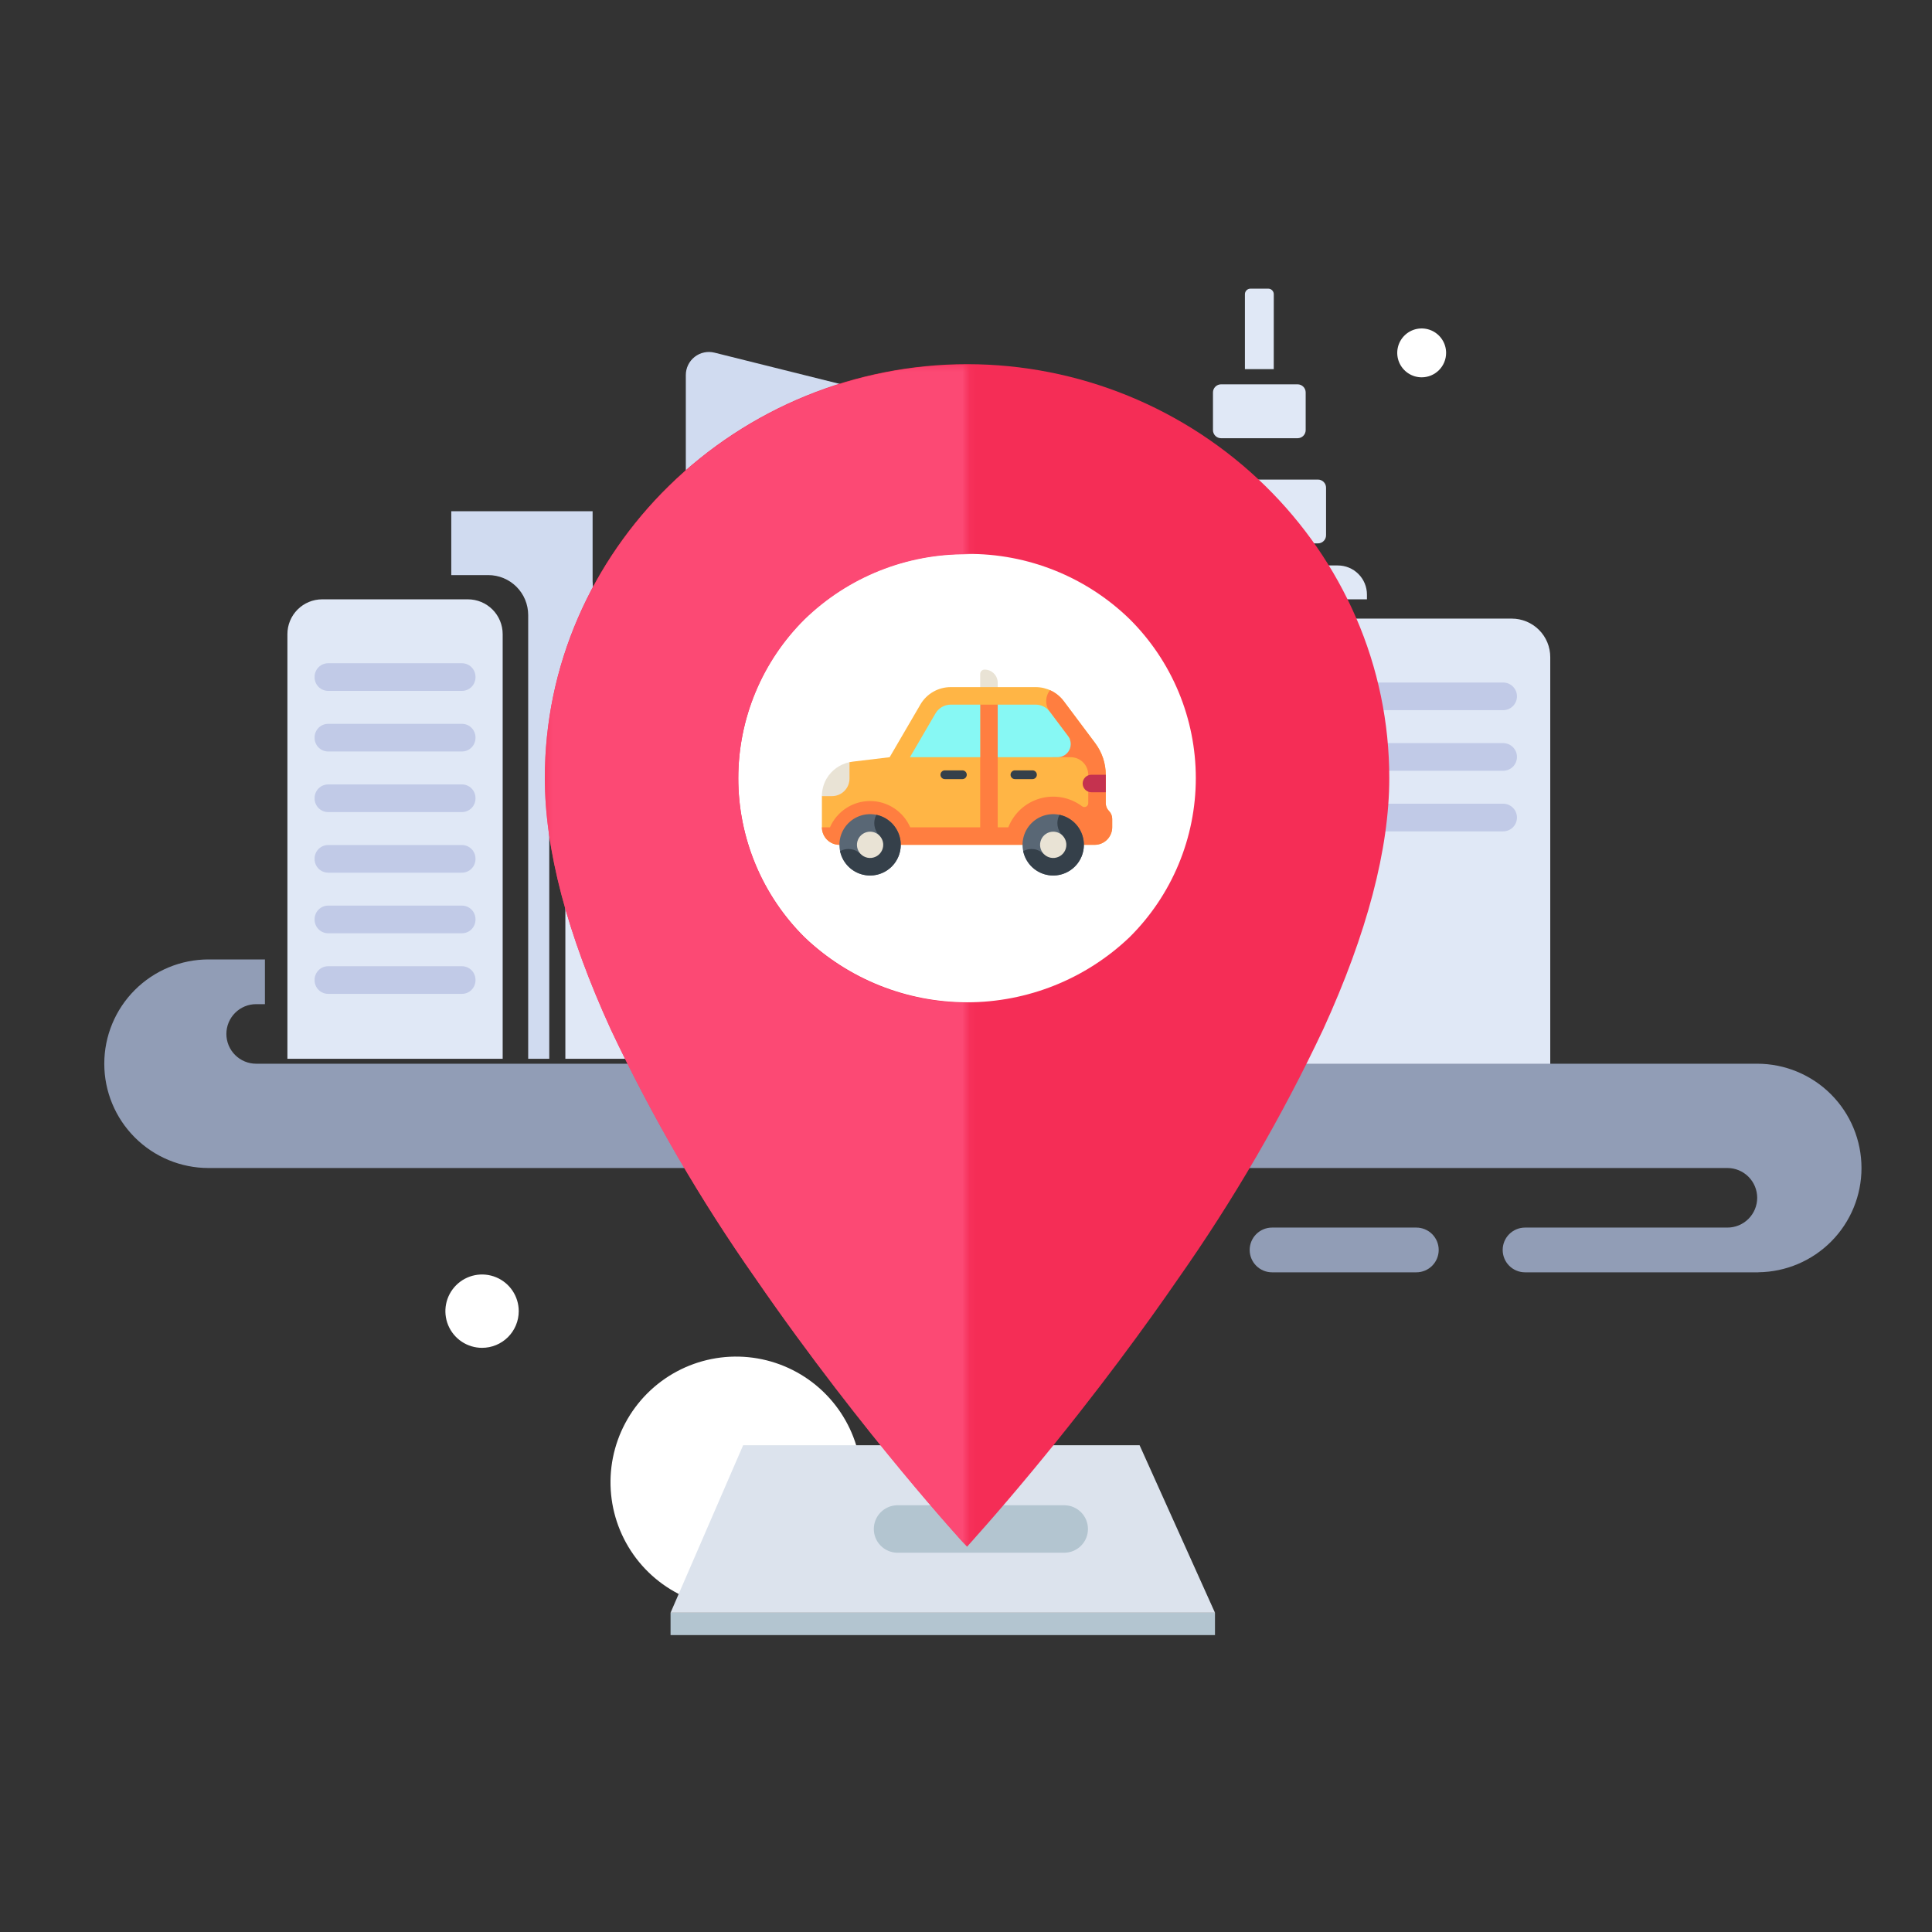 <svg width="278" height="278" viewBox="0 0 278 278" fill="none" xmlns="http://www.w3.org/2000/svg">
<rect x="0" y="0" width="278" height="278" fill="#333333" stroke="none"/>
<path d="M105.924 231.359C102.348 231.359 98.853 230.299 95.88 228.312C92.907 226.326 90.59 223.503 89.222 220.199C87.854 216.896 87.496 213.261 88.193 209.754C88.891 206.248 90.613 203.026 93.141 200.498C95.669 197.97 98.89 196.248 102.397 195.55C105.904 194.853 109.539 195.211 112.842 196.579C116.145 197.948 118.969 200.265 120.955 203.238C122.942 206.21 124.002 209.706 124.002 213.281C124.002 218.076 122.097 222.674 118.707 226.064C115.317 229.454 110.719 231.359 105.924 231.359Z" fill="white"/>
<path d="M69.365 193.943C68.321 193.943 67.301 193.633 66.433 193.054C65.566 192.474 64.889 191.65 64.49 190.685C64.09 189.721 63.986 188.66 64.189 187.636C64.393 186.613 64.896 185.673 65.634 184.935C66.372 184.197 67.312 183.694 68.335 183.49C69.359 183.287 70.42 183.391 71.384 183.791C72.349 184.19 73.173 184.866 73.753 185.734C74.332 186.602 74.642 187.622 74.642 188.666C74.642 189.359 74.506 190.045 74.241 190.685C73.975 191.326 73.587 191.908 73.097 192.398C72.607 192.888 72.025 193.276 71.385 193.541C70.744 193.807 70.058 193.943 69.365 193.943Z" fill="white"/>
<path d="M155.908 220.314C155.213 220.314 154.533 220.108 153.955 219.722C153.377 219.335 152.926 218.786 152.66 218.144C152.394 217.501 152.324 216.794 152.459 216.112C152.595 215.43 152.93 214.804 153.421 214.312C153.913 213.82 154.539 213.485 155.221 213.35C155.903 213.214 156.61 213.283 157.253 213.549C157.895 213.815 158.444 214.266 158.831 214.844C159.217 215.422 159.424 216.102 159.424 216.797C159.424 217.259 159.333 217.716 159.157 218.143C158.98 218.57 158.721 218.957 158.395 219.284C158.068 219.61 157.68 219.869 157.254 220.046C156.827 220.223 156.37 220.314 155.908 220.314Z" fill="white"/>
<path d="M204.568 54.293C203.873 54.293 203.193 54.087 202.615 53.7C202.036 53.314 201.586 52.765 201.32 52.123C201.054 51.48 200.984 50.773 201.12 50.091C201.255 49.409 201.59 48.782 202.082 48.291C202.574 47.799 203.2 47.464 203.882 47.328C204.564 47.193 205.271 47.263 205.914 47.529C206.556 47.795 207.105 48.245 207.491 48.824C207.878 49.402 208.084 50.082 208.084 50.777C208.084 51.709 207.714 52.604 207.054 53.263C206.395 53.923 205.501 54.293 204.568 54.293Z" fill="white"/>
<path d="M188.82 86.239H196.693V85.553C196.693 84.442 196.252 83.378 195.466 82.592C194.681 81.807 193.616 81.365 192.506 81.365H169.908C168.797 81.365 167.732 81.807 166.947 82.592C166.162 83.377 165.72 84.442 165.72 85.553V152.353H183.282V91.779C183.282 90.31 183.866 88.901 184.905 87.862C185.944 86.823 187.353 86.239 188.822 86.239" fill="#E0E8F6"/>
<path d="M141.945 152.35H161.151V94.561H141.945V152.35Z" fill="#D0DBF0"/>
<path d="M189.643 78.188H172.772C172.462 78.188 172.166 78.065 171.947 77.846C171.728 77.627 171.605 77.33 171.605 77.021V70.175C171.605 69.865 171.728 69.569 171.947 69.35C172.166 69.131 172.462 69.008 172.772 69.008H189.642C189.951 69.008 190.248 69.131 190.467 69.35C190.686 69.569 190.809 69.865 190.809 70.175V77.021C190.809 77.33 190.686 77.627 190.468 77.846C190.249 78.064 189.952 78.188 189.643 78.188Z" fill="#E0E8F6"/>
<path d="M137.784 152.35H98.684V53.965C98.684 53.461 98.799 52.963 99.02 52.51C99.242 52.056 99.563 51.659 99.961 51.349C100.358 51.038 100.821 50.823 101.315 50.718C101.808 50.613 102.319 50.622 102.808 50.744L135.268 58.844C135.986 59.023 136.624 59.437 137.08 60.02C137.536 60.604 137.784 61.322 137.784 62.063V152.35Z" fill="#D0DBF0"/>
<path d="M81.351 152.35V118.343C81.351 116.879 81.933 115.474 82.968 114.439C84.003 113.403 85.408 112.822 86.872 112.822H93.136V152.35H81.351Z" fill="#E0E8F6"/>
<path d="M179.82 145.878C179.431 145.878 179.058 145.724 178.783 145.449C178.508 145.174 178.354 144.801 178.354 144.412V92.791C178.354 92.402 178.509 92.029 178.784 91.754C179.059 91.479 179.432 91.325 179.821 91.325C180.209 91.325 180.582 91.479 180.857 91.754C181.132 92.029 181.287 92.402 181.287 92.791V144.411C181.287 144.8 181.133 145.173 180.858 145.448C180.583 145.723 180.21 145.877 179.821 145.877" fill="#C0CBE2"/>
<path d="M171.684 145.878C171.295 145.878 170.922 145.724 170.647 145.449C170.372 145.174 170.218 144.801 170.218 144.412V92.791C170.218 92.402 170.373 92.029 170.648 91.754C170.923 91.479 171.296 91.325 171.685 91.325C172.073 91.325 172.446 91.479 172.721 91.754C172.997 92.029 173.151 92.402 173.151 92.791V144.411C173.151 144.8 172.997 145.173 172.722 145.448C172.447 145.723 172.074 145.877 171.685 145.877" fill="#C0CBE2"/>
<path d="M130.369 73.598H107.221C106.639 73.559 106.092 73.301 105.694 72.875C105.295 72.448 105.073 71.887 105.073 71.303C105.073 70.719 105.295 70.157 105.694 69.731C106.092 69.305 106.639 69.046 107.221 69.008H130.369C130.952 69.046 131.498 69.305 131.897 69.731C132.296 70.157 132.517 70.719 132.517 71.303C132.517 71.887 132.296 72.448 131.897 72.875C131.498 73.301 130.952 73.559 130.369 73.598Z" fill="#C1CAE7"/>
<path d="M130.369 83.659H107.221C106.639 83.62 106.092 83.362 105.694 82.936C105.295 82.51 105.073 81.948 105.073 81.364C105.073 80.78 105.295 80.218 105.694 79.792C106.092 79.366 106.639 79.107 107.221 79.069H130.369C130.952 79.107 131.498 79.366 131.897 79.792C132.296 80.218 132.517 80.78 132.517 81.364C132.517 81.948 132.296 82.51 131.897 82.936C131.498 83.362 130.952 83.62 130.369 83.659Z" fill="#C1CAE7"/>
<path d="M130.369 93.722H107.221C106.639 93.683 106.092 93.425 105.694 92.999C105.295 92.573 105.073 92.011 105.073 91.427C105.073 90.843 105.295 90.281 105.694 89.855C106.092 89.429 106.639 89.17 107.221 89.132H130.369C130.952 89.17 131.498 89.429 131.897 89.855C132.296 90.281 132.517 90.843 132.517 91.427C132.517 92.011 132.296 92.573 131.897 92.999C131.498 93.425 130.952 93.683 130.369 93.722Z" fill="#C1CAE7"/>
<path d="M130.369 103.783H107.221C106.639 103.744 106.092 103.486 105.694 103.06C105.295 102.634 105.073 102.072 105.073 101.488C105.073 100.904 105.295 100.342 105.694 99.916C106.092 99.49 106.639 99.231 107.221 99.193H130.369C130.952 99.231 131.498 99.49 131.897 99.916C132.296 100.342 132.517 100.904 132.517 101.488C132.517 102.072 132.296 102.634 131.897 103.06C131.498 103.486 130.952 103.744 130.369 103.783Z" fill="#C1CAE7"/>
<path d="M130.369 113.845H107.221C106.639 113.806 106.092 113.548 105.694 113.122C105.295 112.696 105.073 112.134 105.073 111.55C105.073 110.966 105.295 110.404 105.694 109.978C106.092 109.552 106.639 109.293 107.221 109.255H130.369C130.952 109.293 131.498 109.552 131.897 109.978C132.296 110.404 132.517 110.966 132.517 111.55C132.517 112.134 132.296 112.696 131.897 113.122C131.498 113.548 130.952 113.806 130.369 113.845Z" fill="#C1CAE7"/>
<path d="M130.369 123.907H107.221C106.639 123.868 106.092 123.61 105.694 123.184C105.295 122.758 105.073 122.196 105.073 121.612C105.073 121.028 105.295 120.466 105.694 120.04C106.092 119.614 106.639 119.355 107.221 119.317H130.369C130.952 119.355 131.498 119.614 131.897 120.04C132.296 120.466 132.517 121.028 132.517 121.612C132.517 122.196 132.296 122.758 131.897 123.184C131.498 123.61 130.952 123.868 130.369 123.907Z" fill="#C1CAE7"/>
<path d="M130.369 133.969H107.221C106.639 133.93 106.092 133.672 105.694 133.246C105.295 132.82 105.073 132.258 105.073 131.674C105.073 131.09 105.295 130.528 105.694 130.102C106.092 129.676 106.639 129.417 107.221 129.379H130.369C130.952 129.417 131.498 129.676 131.897 130.102C132.296 130.528 132.517 131.09 132.517 131.674C132.517 132.258 132.296 132.82 131.897 133.246C131.498 133.672 130.952 133.93 130.369 133.969Z" fill="#C1CAE7"/>
<path d="M130.369 144.031H107.221C106.639 143.992 106.092 143.734 105.694 143.308C105.295 142.882 105.073 142.32 105.073 141.736C105.073 141.152 105.295 140.59 105.694 140.164C106.092 139.738 106.639 139.479 107.221 139.441H130.369C130.952 139.479 131.498 139.738 131.897 140.164C132.296 140.59 132.517 141.152 132.517 141.736C132.517 142.32 132.296 142.882 131.897 143.308C131.498 143.734 130.952 143.992 130.369 144.031Z" fill="#C1CAE7"/>
<path d="M72.331 152.351H41.356V91.246C41.356 89.918 41.883 88.644 42.822 87.705C43.761 86.766 45.035 86.239 46.363 86.239H67.325C68.653 86.239 69.926 86.767 70.865 87.706C71.804 88.645 72.331 89.918 72.331 91.246V152.351Z" fill="#E0E8F6"/>
<path d="M66.469 99.413H47.221C46.703 99.413 46.207 99.207 45.841 98.841C45.475 98.475 45.269 97.978 45.269 97.461V97.387C45.269 96.869 45.475 96.373 45.841 96.007C46.207 95.641 46.703 95.435 47.221 95.435H66.469C66.986 95.435 67.482 95.641 67.848 96.007C68.214 96.373 68.419 96.87 68.419 97.387V97.461C68.419 97.978 68.214 98.474 67.848 98.84C67.482 99.206 66.986 99.412 66.469 99.413Z" fill="#C1CAE7"/>
<path d="M66.469 108.133H47.221C46.703 108.133 46.207 107.927 45.841 107.561C45.475 107.195 45.269 106.698 45.269 106.181V106.107C45.269 105.589 45.475 105.093 45.841 104.727C46.207 104.36 46.703 104.155 47.221 104.155H66.469C66.986 104.155 67.482 104.361 67.848 104.727C68.214 105.093 68.419 105.589 68.419 106.107V106.181C68.419 106.698 68.214 107.194 67.848 107.56C67.482 107.926 66.986 108.132 66.469 108.133Z" fill="#C1CAE7"/>
<path d="M66.469 116.852H47.221C46.703 116.852 46.207 116.646 45.841 116.28C45.475 115.914 45.269 115.417 45.269 114.9V114.826C45.269 114.308 45.475 113.812 45.841 113.446C46.207 113.079 46.703 112.874 47.221 112.874H66.469C66.986 112.874 67.482 113.08 67.848 113.446C68.214 113.812 68.419 114.308 68.419 114.826V114.9C68.419 115.417 68.214 115.913 67.848 116.279C67.482 116.645 66.986 116.851 66.469 116.852Z" fill="#C1CAE7"/>
<path d="M66.469 125.571H47.221C46.703 125.571 46.207 125.365 45.841 124.999C45.475 124.633 45.269 124.136 45.269 123.619V123.545C45.269 123.027 45.475 122.531 45.841 122.165C46.207 121.798 46.703 121.593 47.221 121.593H66.469C66.986 121.593 67.482 121.799 67.848 122.165C68.214 122.531 68.419 123.027 68.419 123.545V123.619C68.419 124.136 68.214 124.632 67.848 124.998C67.482 125.364 66.986 125.57 66.469 125.571Z" fill="#C1CAE7"/>
<path d="M66.469 134.29H47.221C46.703 134.29 46.207 134.084 45.841 133.718C45.475 133.352 45.269 132.856 45.269 132.338V132.264C45.269 131.746 45.475 131.25 45.841 130.884C46.207 130.518 46.703 130.312 47.221 130.312H66.469C66.986 130.313 67.482 130.518 67.848 130.884C68.214 131.25 68.419 131.747 68.419 132.264V132.338C68.419 132.855 68.214 133.352 67.848 133.718C67.482 134.084 66.986 134.289 66.469 134.29Z" fill="#C1CAE7"/>
<path d="M66.469 143.009H47.221C46.703 143.009 46.207 142.803 45.841 142.438C45.475 142.072 45.269 141.576 45.269 141.058V140.984C45.269 140.466 45.475 139.97 45.841 139.604C46.207 139.238 46.703 139.032 47.221 139.032H66.469C66.986 139.033 67.482 139.238 67.848 139.604C68.214 139.97 68.419 140.467 68.419 140.984V141.058C68.419 141.575 68.213 142.071 67.848 142.437C67.482 142.803 66.986 143.008 66.469 143.009Z" fill="#C1CAE7"/>
<path d="M223.07 155.124H185.155V94.552C185.155 93.083 185.739 91.674 186.777 90.635C187.816 89.597 189.225 89.013 190.694 89.013H217.53C218.258 89.013 218.978 89.156 219.65 89.434C220.322 89.713 220.933 90.121 221.447 90.635C221.962 91.149 222.37 91.76 222.648 92.432C222.927 93.104 223.07 93.825 223.07 94.552V155.124Z" fill="#E0E8F6"/>
<path d="M216.292 102.187H191.934C191.407 102.187 190.901 101.977 190.528 101.604C190.155 101.231 189.945 100.725 189.945 100.198C189.945 99.671 190.155 99.165 190.528 98.791C190.901 98.418 191.407 98.209 191.934 98.209H216.292C216.82 98.209 217.325 98.418 217.699 98.791C218.072 99.165 218.281 99.671 218.281 100.198C218.281 100.725 218.072 101.231 217.699 101.604C217.325 101.977 216.82 102.187 216.292 102.187Z" fill="#C1CAE7"/>
<path d="M216.292 110.907H191.934C191.407 110.907 190.901 110.697 190.528 110.324C190.155 109.951 189.945 109.445 189.945 108.918C189.945 108.39 190.155 107.885 190.528 107.512C190.901 107.139 191.407 106.929 191.934 106.929H216.292C216.82 106.929 217.325 107.139 217.699 107.512C218.072 107.885 218.281 108.39 218.281 108.918C218.281 109.445 218.072 109.951 217.699 110.324C217.325 110.697 216.82 110.907 216.292 110.907Z" fill="#C1CAE7"/>
<path d="M216.292 119.626H191.934C191.407 119.626 190.901 119.416 190.528 119.043C190.155 118.67 189.945 118.164 189.945 117.637C189.945 117.109 190.155 116.604 190.528 116.231C190.901 115.858 191.407 115.648 191.934 115.648H216.292C216.82 115.648 217.325 115.858 217.699 116.231C218.072 116.604 218.281 117.109 218.281 117.637C218.281 118.164 218.072 118.67 217.699 119.043C217.325 119.416 216.82 119.626 216.292 119.626Z" fill="#C1CAE7"/>
<path d="M90.772 89.132C89.314 89.132 87.916 88.553 86.885 87.523C85.853 86.492 85.273 85.095 85.272 83.637V73.562H64.935V82.752H70.257C71.781 82.752 73.242 83.357 74.319 84.434C75.397 85.512 76.002 86.973 76.002 88.497V152.351H79.035V116.262C79.035 114.644 79.678 113.092 80.822 111.948C81.966 110.804 83.517 110.162 85.135 110.162H93.135V89.132H90.772Z" fill="#D0DBF0"/>
<path d="M186.71 63.057H175.704C175.394 63.057 175.098 62.934 174.879 62.715C174.66 62.496 174.537 62.2 174.537 61.89V56.469C174.537 56.16 174.66 55.863 174.879 55.644C175.098 55.425 175.394 55.302 175.704 55.302H186.71C187.019 55.302 187.316 55.425 187.535 55.644C187.754 55.863 187.877 56.16 187.877 56.469V61.889C187.877 62.199 187.754 62.495 187.535 62.714C187.316 62.933 187.019 63.057 186.71 63.057Z" fill="#E0E8F6"/>
<path d="M183.283 53.117H179.133V42.336C179.133 42.124 179.217 41.92 179.367 41.77C179.517 41.62 179.721 41.536 179.933 41.536H182.487C182.699 41.536 182.903 41.62 183.053 41.77C183.203 41.92 183.287 42.124 183.287 42.336L183.283 53.117Z" fill="#E0E8F6"/>
<path d="M193.574 162.52H71.539C70.721 162.505 69.942 162.17 69.368 161.586C68.795 161.003 68.474 160.217 68.474 159.399C68.474 158.581 68.795 157.796 69.368 157.212C69.942 156.629 70.721 156.293 71.539 156.279H193.574C193.989 156.271 194.4 156.347 194.785 156.5C195.171 156.654 195.521 156.882 195.817 157.173C196.113 157.463 196.348 157.81 196.508 158.192C196.668 158.574 196.751 158.985 196.751 159.399C196.751 159.814 196.668 160.224 196.508 160.607C196.348 160.989 196.113 161.335 195.817 161.626C195.521 161.916 195.171 162.145 194.785 162.299C194.4 162.452 193.989 162.527 193.574 162.52Z" fill="#7E89A0"/>
<path d="M267.854 168.069C267.854 164.089 266.273 160.272 263.459 157.457C260.644 154.643 256.827 153.061 252.847 153.061H36.859C35.722 153.061 34.632 152.609 33.829 151.806C33.025 151.002 32.574 149.912 32.574 148.775C32.574 147.639 33.025 146.549 33.829 145.745C34.632 144.941 35.722 144.49 36.859 144.49H38.121V138.055H30.012C26.032 138.055 22.215 139.636 19.401 142.45C16.586 145.265 15.005 149.082 15.005 153.062C15.005 157.042 16.586 160.859 19.401 163.673C22.215 166.488 26.032 168.069 30.012 168.069H248.561C249.698 168.069 250.788 168.52 251.591 169.324C252.395 170.128 252.847 171.218 252.847 172.354C252.847 173.491 252.395 174.581 251.591 175.385C250.788 176.188 249.698 176.64 248.561 176.64H219.442C218.588 176.64 217.77 176.979 217.166 177.583C216.563 178.186 216.224 179.005 216.224 179.858C216.224 180.712 216.563 181.531 217.166 182.134C217.77 182.738 218.588 183.077 219.442 183.077H253.025V183.068C256.974 183.023 260.745 181.423 263.522 178.615C266.298 175.807 267.855 172.017 267.855 168.068" fill="#919DB6"/>
<path d="M203.8 176.64H183.038C182.184 176.64 181.366 176.979 180.762 177.583C180.159 178.186 179.819 179.005 179.819 179.858C179.819 180.712 180.159 181.531 180.762 182.134C181.366 182.738 182.184 183.077 183.038 183.077H203.8C204.654 183.077 205.472 182.738 206.076 182.134C206.679 181.531 207.018 180.712 207.018 179.858C207.018 179.005 206.679 178.186 206.076 177.583C205.472 176.979 204.654 176.64 203.8 176.64Z" fill="#919DB6"/>
<path d="M106.933 207.959H163.979L174.826 232.059H96.488L106.933 207.959Z" fill="#DCE3ED"/>
<path d="M96.488 235.277H174.826V232.063H96.488V235.277Z" fill="#B3C5D0"/>
<path d="M153.196 223.425H129.092C128.197 223.41 127.343 223.043 126.715 222.404C126.087 221.766 125.735 220.906 125.735 220.01C125.735 219.115 126.087 218.255 126.715 217.616C127.343 216.978 128.197 216.611 129.092 216.596H153.192C154.087 216.611 154.941 216.978 155.569 217.616C156.197 218.255 156.549 219.115 156.549 220.01C156.549 220.906 156.197 221.766 155.569 222.404C154.941 223.043 154.087 223.41 153.192 223.425" fill="#B3C5D0"/>
<path d="M139.151 152.683C115.887 152.683 97.602 134.764 97.602 111.966C97.602 89.168 115.887 71.249 139.151 71.249C162.415 71.249 180.702 89.167 180.702 111.966C180.702 134.765 162.415 152.683 139.151 152.683Z" fill="white"/>
<path d="M139.151 222.541C139.113 222.499 135.244 218.289 129.659 211.541C124.459 205.266 116.62 195.393 108.774 183.997C100.797 172.646 93.81 160.63 87.889 148.083C81.59 134.303 78.396 122.152 78.396 111.966C78.386 104.012 80.018 96.141 83.19 88.847C84.729 85.302 86.611 81.915 88.808 78.736C91 75.567 93.49 72.613 96.242 69.916C107.703 58.69 123.108 52.402 139.151 52.402C155.194 52.402 170.599 58.69 182.06 69.916C184.813 72.613 187.302 75.567 189.494 78.736C191.691 81.915 193.573 85.302 195.112 88.847C198.284 96.141 199.916 104.012 199.906 111.966C199.906 122.152 196.712 134.303 190.413 148.082C184.493 160.63 177.506 172.647 169.529 183.999C165.198 190.289 158.06 200.174 148.645 211.543C143.059 218.288 139.191 222.498 139.153 222.543L139.151 222.541ZM139.151 79.706C130.433 79.627 122.035 82.989 115.78 89.062C112.755 92.06 110.354 95.627 108.715 99.558C107.077 103.489 106.233 107.706 106.233 111.965C106.233 116.224 107.077 120.441 108.715 124.372C110.354 128.303 112.755 131.87 115.78 134.868C122.079 140.874 130.448 144.224 139.151 144.224C147.853 144.224 156.222 140.874 162.521 134.868C165.546 131.87 167.947 128.303 169.586 124.372C171.225 120.441 172.068 116.224 172.068 111.965C172.068 107.706 171.225 103.489 169.586 99.558C167.947 95.627 165.546 92.06 162.521 89.062C156.266 82.989 147.869 79.627 139.151 79.706Z" fill="#F52D56"/>
<mask id="mask0_22_196" style="mask-type:luminance" maskUnits="userSpaceOnUse" x="78" y="52" width="62" height="171">
<path d="M78.395 52.478H139.15V222.594H78.395V52.478Z" fill="white"/>
</mask>
<g mask="url(#mask0_22_196)">
<path d="M139.15 222.594C139.112 222.552 135.25 218.353 129.658 211.594C124.458 205.319 116.619 195.446 108.773 184.05C100.796 172.699 93.809 160.683 87.888 148.136C81.589 134.356 78.395 122.205 78.395 112.019C78.385 104.065 80.017 96.194 83.189 88.9C84.728 85.355 86.61 81.968 88.807 78.788C90.999 75.618 93.488 72.664 96.241 69.967C107.702 58.74 123.107 52.453 139.15 52.453C155.193 52.453 170.598 58.74 182.059 69.967C184.812 72.664 187.302 75.618 189.495 78.788C191.692 81.968 193.574 85.355 195.113 88.9C198.285 96.194 199.917 104.065 199.907 112.019C199.907 122.205 196.713 134.356 190.414 148.135C184.494 160.683 177.507 172.7 169.53 184.052C165.199 190.342 158.061 200.227 148.646 211.596C143.046 218.352 139.192 222.551 139.154 222.596L139.15 222.594ZM139.15 79.76C130.432 79.681 122.034 83.043 115.779 89.116C112.754 92.114 110.353 95.681 108.714 99.612C107.076 103.543 106.232 107.76 106.232 112.019C106.232 116.278 107.076 120.495 108.714 124.426C110.353 128.357 112.754 131.924 115.779 134.922C122.078 140.927 130.447 144.277 139.15 144.277C147.852 144.277 156.221 140.927 162.52 134.922C165.545 131.924 167.946 128.357 169.585 124.426C171.224 120.495 172.067 116.278 172.067 112.019C172.067 107.76 171.224 103.543 169.585 99.612C167.946 95.681 165.545 92.114 162.52 89.116C156.265 83.043 147.868 79.681 139.15 79.76Z" fill="#FC4974"/>
</g>
<path d="M141.042 96.979V99.711H143.564V98.24C143.564 97.739 143.365 97.258 143.01 96.903C142.655 96.548 142.175 96.349 141.673 96.349C141.506 96.349 141.345 96.415 141.227 96.534C141.109 96.652 141.042 96.812 141.042 96.979Z" fill="#E9E3D5"/>
<path d="M159.565 116.683C159.418 116.533 159.302 116.355 159.224 116.161C159.146 115.966 159.107 115.757 159.11 115.547V111.478C159.11 109.841 158.578 108.249 157.596 106.94L153.065 100.888C152.595 100.261 151.985 99.753 151.284 99.403C150.583 99.053 149.81 98.871 149.027 98.871H136.795C135.914 98.871 135.048 99.102 134.284 99.54C133.519 99.979 132.883 100.61 132.439 101.371L128.014 108.957L122.714 109.593C122.552 109.612 122.392 109.639 122.233 109.673L118.265 114.557V119.043C118.265 119.374 118.33 119.702 118.457 120.008C118.583 120.314 118.769 120.592 119.003 120.826C119.237 121.06 119.515 121.246 119.82 121.373C120.126 121.5 120.454 121.565 120.785 121.565H157.515C158.184 121.565 158.825 121.299 159.298 120.826C159.771 120.353 160.037 119.712 160.037 119.043V117.806C160.037 117.597 159.996 117.391 159.915 117.198C159.835 117.005 159.717 116.831 159.568 116.684" fill="#FFB545"/>
<path d="M159.565 116.684C159.418 116.534 159.301 116.357 159.223 116.161C159.145 115.966 159.106 115.757 159.109 115.547V111.479C159.107 109.843 158.576 108.251 157.595 106.941L153.065 100.888C152.551 100.204 151.871 99.663 151.09 99.314C150.742 99.751 150.548 100.291 150.54 100.85C150.531 101.409 150.709 101.954 151.044 102.401L153.975 106.309L151.384 108.957H154.054C154.72 108.955 155.361 109.216 155.836 109.683C156.311 110.15 156.582 110.786 156.591 111.452V115.565C156.593 115.668 156.565 115.77 156.513 115.859C156.46 115.947 156.383 116.019 156.291 116.067C156.2 116.114 156.097 116.135 155.994 116.127C155.891 116.119 155.792 116.083 155.709 116.022C154.854 115.379 153.863 114.943 152.811 114.747C151.76 114.552 150.678 114.602 149.649 114.895C148.621 115.188 147.674 115.714 146.883 116.434C146.092 117.154 145.478 118.047 145.09 119.043H143.565V101.393H141.042V119.043H130.974C130.484 117.919 129.676 116.963 128.651 116.292C127.625 115.62 126.426 115.262 125.2 115.262C123.973 115.262 122.774 115.62 121.748 116.292C120.723 116.963 119.915 117.919 119.425 119.043H118.265C118.265 119.374 118.33 119.702 118.457 120.008C118.583 120.314 118.769 120.592 119.003 120.826C119.237 121.06 119.515 121.246 119.82 121.373C120.126 121.5 120.454 121.565 120.785 121.565H157.515C158.184 121.565 158.825 121.299 159.298 120.827C159.771 120.354 160.037 119.712 160.037 119.043V117.854C160.04 117.638 160.001 117.423 159.92 117.222C159.84 117.022 159.72 116.839 159.569 116.684" fill="#FF7E40"/>
<path d="M135.958 112.109H138.479C138.646 112.109 138.807 112.043 138.925 111.924C139.043 111.806 139.11 111.646 139.11 111.479C139.11 111.311 139.043 111.151 138.925 111.033C138.807 110.915 138.646 110.848 138.479 110.848H135.958C135.791 110.848 135.63 110.915 135.512 111.033C135.394 111.151 135.328 111.311 135.328 111.479C135.328 111.646 135.394 111.806 135.512 111.924C135.63 112.043 135.791 112.109 135.958 112.109Z" fill="#35404A"/>
<path d="M146.043 112.109H148.564C148.731 112.109 148.892 112.043 149.01 111.924C149.128 111.806 149.194 111.646 149.194 111.479C149.194 111.311 149.128 111.151 149.01 111.033C148.892 110.915 148.731 110.848 148.564 110.848H146.043C145.876 110.848 145.715 110.915 145.597 111.033C145.479 111.151 145.412 111.311 145.412 111.479C145.412 111.646 145.479 111.806 145.597 111.924C145.715 112.043 145.876 112.109 146.043 112.109Z" fill="#35404A"/>
<path d="M134.616 102.643L130.933 108.957H141.041V101.392H136.794C136.353 101.393 135.921 101.509 135.539 101.728C135.157 101.948 134.839 102.263 134.616 102.643Z" fill="#87F8F4"/>
<path d="M153.691 105.931L151.043 102.4C150.808 102.087 150.504 101.833 150.154 101.658C149.803 101.483 149.417 101.392 149.026 101.392H143.563V108.957H152.178C152.529 108.957 152.874 108.859 153.172 108.675C153.471 108.49 153.713 108.226 153.87 107.912C154.027 107.598 154.093 107.246 154.062 106.896C154.03 106.546 153.902 106.212 153.691 105.931Z" fill="#87F8F4"/>
<path d="M157.012 111.479C156.684 111.488 156.372 111.625 156.143 111.86C155.915 112.096 155.786 112.411 155.786 112.74C155.786 113.068 155.915 113.383 156.143 113.619C156.372 113.854 156.684 113.991 157.012 114H159.112V111.479H157.012Z" fill="#C5324F"/>
<path d="M118.955 112.011L118.943 112.033C118.899 112.109 118.856 112.186 118.816 112.264C118.454 112.974 118.265 113.759 118.265 114.556H119.714C120.045 114.556 120.373 114.491 120.679 114.365C120.985 114.238 121.263 114.052 121.497 113.818C121.731 113.584 121.917 113.306 122.044 113C122.171 112.694 122.236 112.366 122.236 112.035V109.672C121.558 109.815 120.916 110.097 120.351 110.499C119.787 110.902 119.311 111.416 118.955 112.011Z" fill="#E9E3D5"/>
<path d="M125.199 125.977C124.326 125.977 123.473 125.719 122.747 125.234C122.021 124.749 121.455 124.06 121.121 123.253C120.787 122.447 120.7 121.56 120.87 120.703C121.04 119.847 121.46 119.061 122.078 118.444C122.695 117.826 123.481 117.406 124.337 117.236C125.193 117.066 126.081 117.153 126.887 117.487C127.694 117.821 128.383 118.387 128.868 119.113C129.353 119.839 129.611 120.692 129.611 121.565C129.61 122.735 129.144 123.856 128.317 124.683C127.49 125.511 126.369 125.976 125.199 125.977Z" fill="#596775"/>
<path d="M126.101 117.245C125.843 117.723 125.746 118.271 125.824 118.808C125.903 119.345 126.152 119.843 126.536 120.227L123.861 122.902C123.477 122.518 122.979 122.268 122.442 122.19C121.905 122.112 121.357 122.209 120.879 122.467C121.042 123.246 121.412 123.966 121.95 124.552C122.489 125.137 123.176 125.567 123.938 125.794C124.7 126.021 125.51 126.038 126.281 125.843C127.053 125.648 127.757 125.248 128.319 124.685C128.882 124.123 129.282 123.419 129.477 122.647C129.672 121.876 129.655 121.066 129.428 120.304C129.201 119.542 128.771 118.855 128.186 118.316C127.6 117.778 126.88 117.408 126.101 117.245Z" fill="#35404A"/>
<path d="M127.089 121.564C127.089 121.938 126.978 122.304 126.77 122.615C126.563 122.926 126.267 123.168 125.922 123.311C125.576 123.454 125.196 123.492 124.829 123.419C124.462 123.346 124.125 123.166 123.861 122.901C123.596 122.637 123.416 122.3 123.343 121.933C123.27 121.566 123.308 121.186 123.451 120.84C123.594 120.495 123.836 120.2 124.147 119.992C124.458 119.784 124.824 119.673 125.198 119.673C125.7 119.673 126.181 119.872 126.535 120.227C126.89 120.582 127.089 121.063 127.089 121.564Z" fill="#E9E3D5"/>
<path d="M151.548 125.977C150.675 125.977 149.822 125.719 149.096 125.234C148.37 124.749 147.804 124.06 147.47 123.253C147.136 122.447 147.049 121.56 147.219 120.703C147.389 119.847 147.809 119.061 148.427 118.444C149.044 117.826 149.83 117.406 150.686 117.236C151.542 117.066 152.43 117.153 153.236 117.487C154.043 117.821 154.732 118.387 155.217 119.113C155.702 119.839 155.96 120.692 155.96 121.565C155.959 122.735 155.493 123.856 154.666 124.683C153.839 125.511 152.718 125.976 151.548 125.977Z" fill="#596775"/>
<path d="M152.451 117.245C152.193 117.723 152.096 118.271 152.174 118.808C152.253 119.345 152.502 119.843 152.886 120.227L150.211 122.902C149.827 122.518 149.329 122.268 148.792 122.19C148.255 122.112 147.707 122.209 147.229 122.467C147.392 123.246 147.762 123.966 148.3 124.552C148.839 125.137 149.526 125.567 150.288 125.794C151.05 126.021 151.86 126.038 152.631 125.843C153.403 125.648 154.107 125.248 154.669 124.685C155.232 124.123 155.632 123.419 155.827 122.647C156.022 121.876 156.005 121.066 155.778 120.304C155.551 119.542 155.121 118.855 154.536 118.316C153.95 117.778 153.23 117.408 152.451 117.245Z" fill="#35404A"/>
<path d="M153.439 121.564C153.439 121.938 153.328 122.304 153.12 122.615C152.913 122.926 152.617 123.168 152.272 123.311C151.926 123.454 151.546 123.492 151.179 123.419C150.812 123.346 150.475 123.166 150.211 122.901C149.946 122.637 149.766 122.3 149.693 121.933C149.62 121.566 149.658 121.186 149.801 120.84C149.944 120.495 150.186 120.2 150.497 119.992C150.808 119.784 151.174 119.673 151.548 119.673C152.05 119.673 152.53 119.872 152.885 120.227C153.24 120.582 153.439 121.063 153.439 121.564Z" fill="#E9E3D5"/>
</svg>
